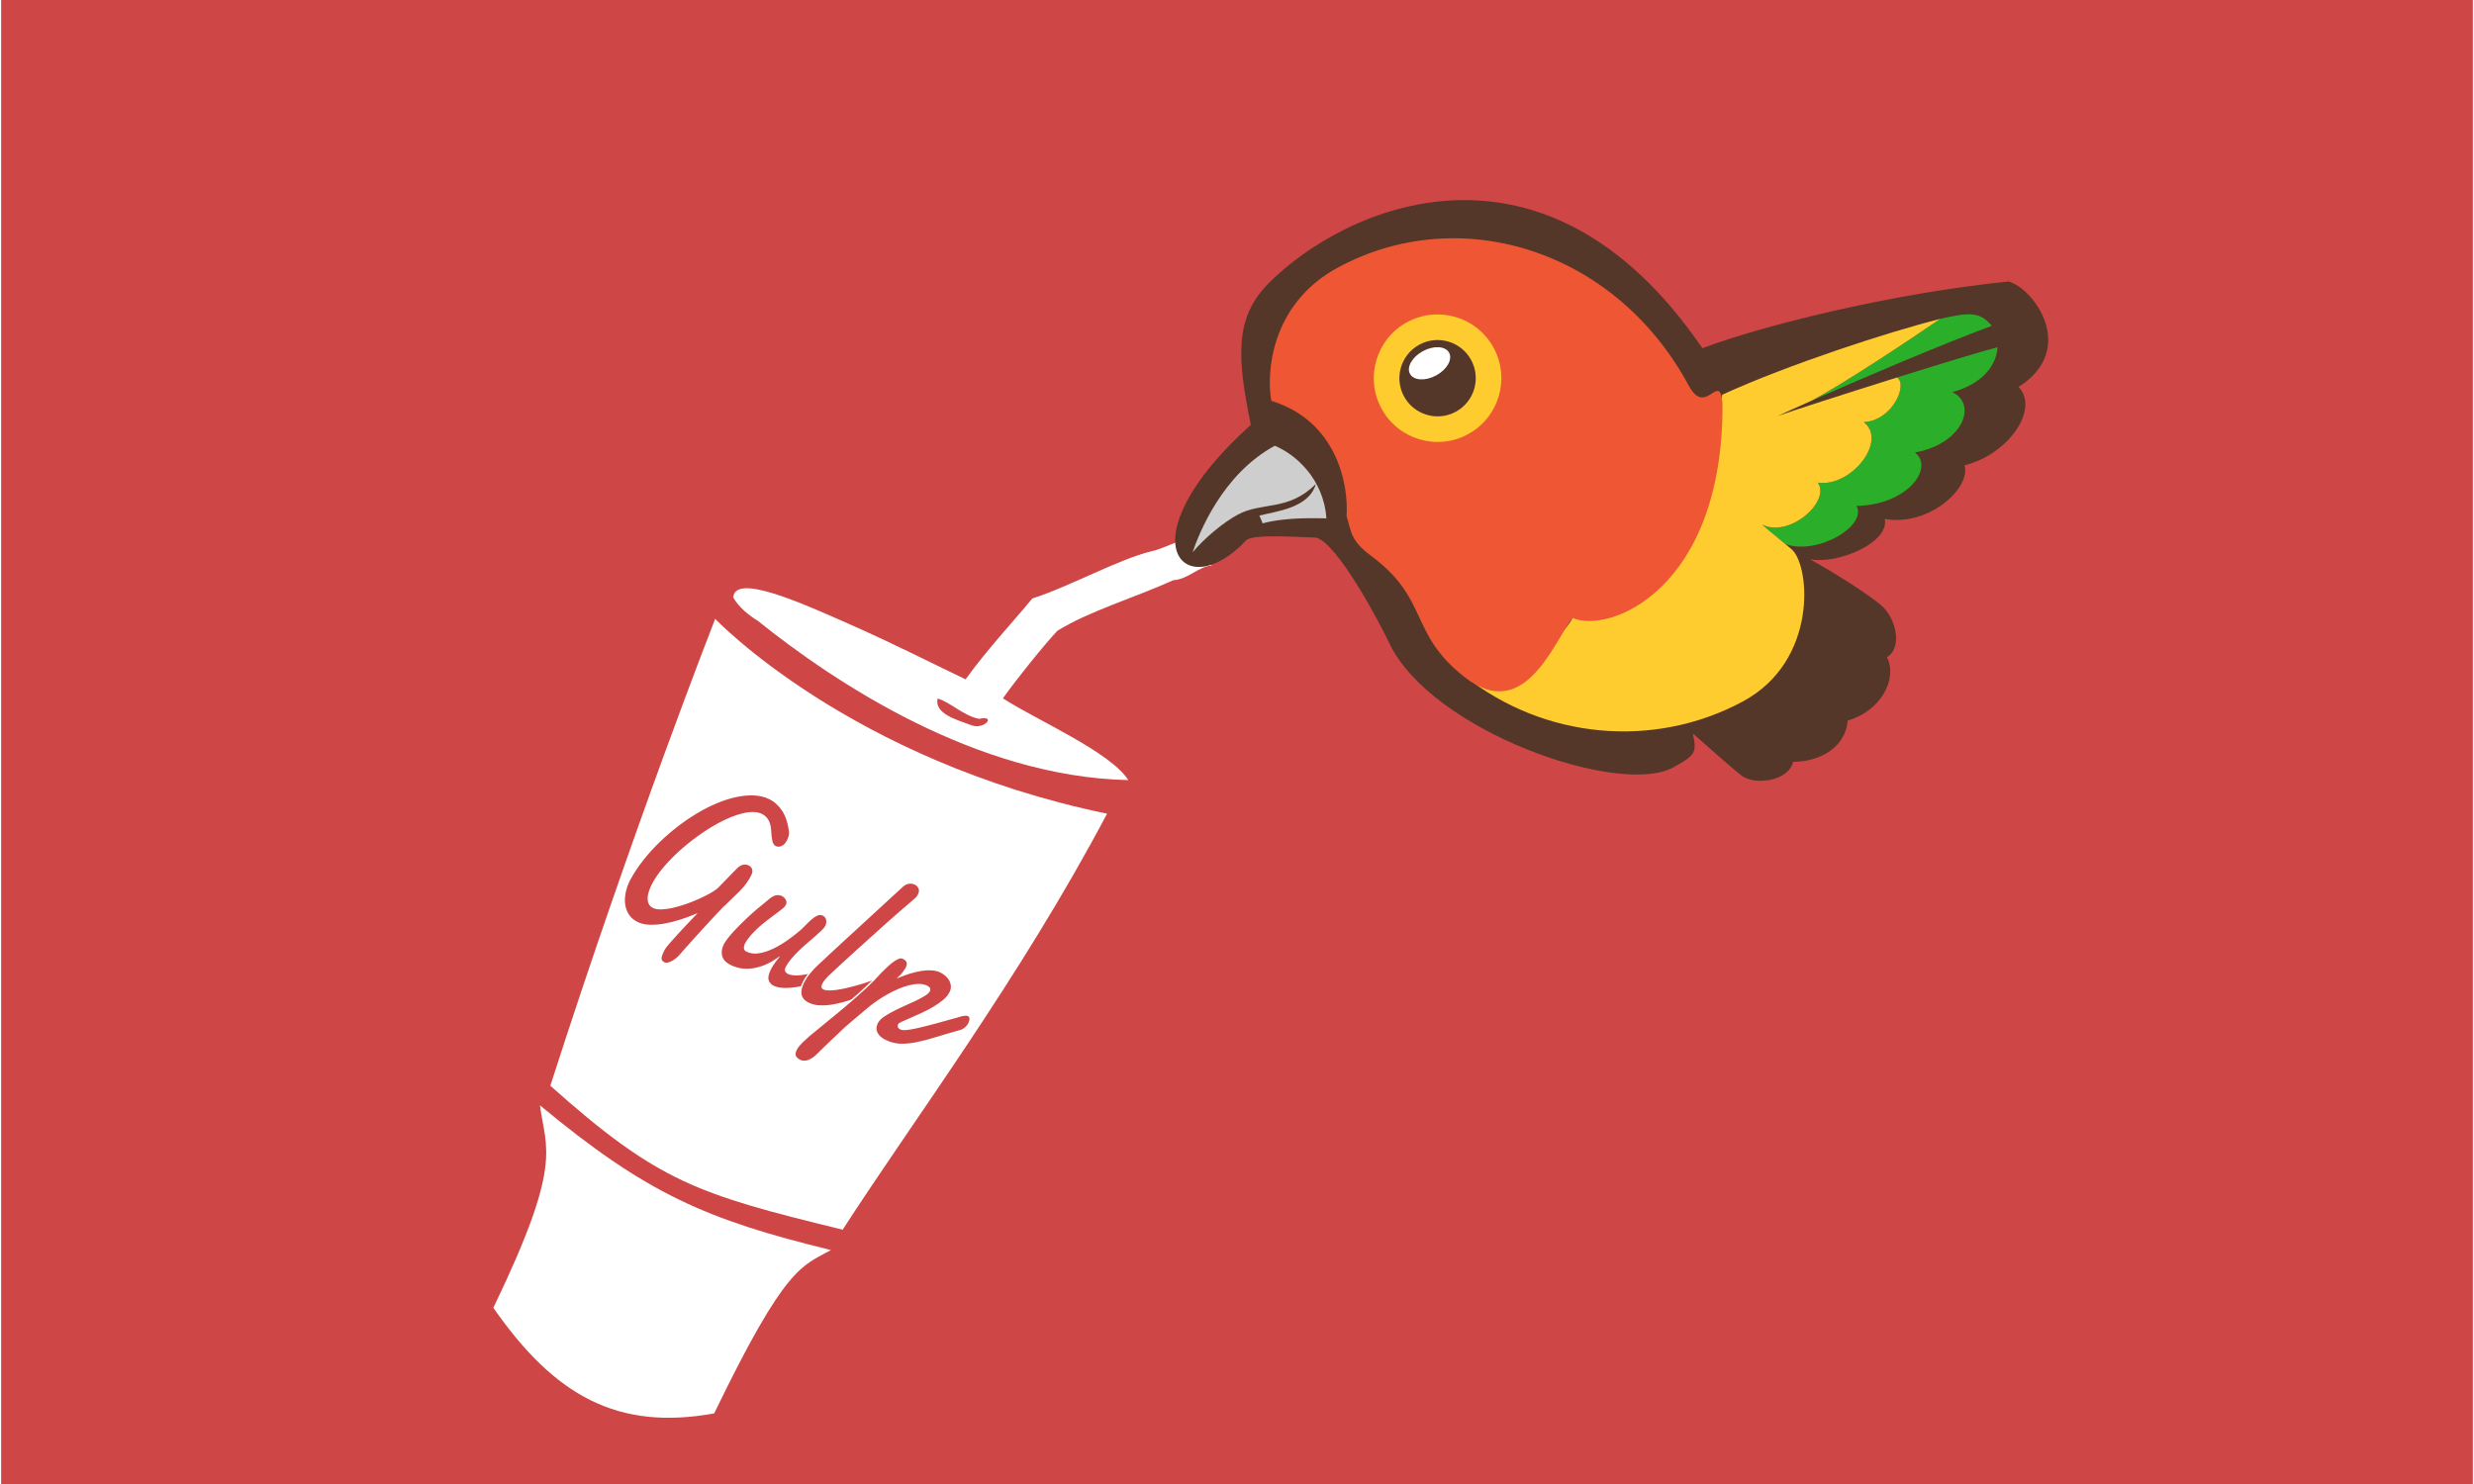 <?xml version="1.0" encoding="UTF-8" standalone="no"?>
<!-- Created with Inkscape (http://www.inkscape.org/) -->

<svg
   xmlns:dc="http://purl.org/dc/elements/1.1/"
   xmlns:cc="http://creativecommons.org/ns#"
   xmlns:rdf="http://www.w3.org/1999/02/22-rdf-syntax-ns#"
   xmlns:svg="http://www.w3.org/2000/svg"
   xmlns="http://www.w3.org/2000/svg"
   xmlns:sodipodi="http://sodipodi.sourceforge.net/DTD/sodipodi-0.dtd"
   xmlns:inkscape="http://www.inkscape.org/namespaces/inkscape"
   width="500"
   height="300"
   viewBox="0 0 1560.971 937.458"
   id="svg2"
   version="1.1"
   inkscape:version="0.91 r13725"
   sodipodi:docname="gulp-bower.svg"
   inkscape:export-filename="/home/timroes/design/blog-banners/gulp-bower.png"
   inkscape:export-xdpi="14.375034"
   inkscape:export-ydpi="14.375034">
  <defs
     id="defs4" />
  <sodipodi:namedview
     id="base"
     pagecolor="#ffffff"
     bordercolor="#666666"
     borderopacity="1.0"
     inkscape:pageopacity="0.0"
     inkscape:pageshadow="2"
     inkscape:zoom="0.49917411"
     inkscape:cx="1030.2675"
     inkscape:cy="553.55023"
     inkscape:document-units="px"
     inkscape:current-layer="layer1"
     showgrid="false"
     inkscape:window-width="1920"
     inkscape:window-height="1052"
     inkscape:window-x="1920"
     inkscape:window-y="28"
     inkscape:window-maximized="0"
     fit-margin-top="0"
     fit-margin-left="0"
     fit-margin-right="0"
     fit-margin-bottom="0" />
  <g
     inkscape:label="Layer 1"
     inkscape:groupmode="layer"
     id="layer1"
     transform="translate(380.077,-43.484)">
    <rect
       style="fill:#cf4646;fill-opacity:1;stroke:none"
       id="rect2985"
       width="1560.971"
       height="937.458"
       x="-380.077"
       y="43.484"
       inkscape:export-filename="/home/timroes/design/blog-banners/gulp-bower.png"
       inkscape:export-xdpi="28.828207"
       inkscape:export-ydpi="28.828207" />
    <g
       id="g3762"
       transform="matrix(0.901,0.435,-0.435,0.901,253.359,-103.415)">
      <path
         sodipodi:nodetypes="cczccccccccccccsc"
         inkscape:connector-curvature="0"
         id="path4227"
         d="m 94.45,552.851 c -7.347,-0.782 -14.736,-2.525 -20.58,-6.546 -5.812,-14.322 39.283,-15.606 72.738,-16.714 33.455,-1.108 54.537,-0.392 81.805,-0.517 3.751,-21.768 10.769,-44.235 15.736,-64.32 18.155,-17.2 38.116,-45.884 54.777,-59.53 6.8,-5.378 11.294,-13.131 18.536,-17.548 7.1,-4.909 12.672,7.703 19.724,8.932 -7.73,4.788 -9.689,14.504 -17.976,19.12 -17.073,20.531 -39.171,40.414 -51.933,60.491 -3.513,10.86 -9.889,38.256 -12.453,53.395 24.09,3.155 75.581,0.891 93.721,12.079 -86.737,39.69 -193.344,25.262 -254.095,11.158 z m 152.474,-5.024 c -9.591,2.613 -21.171,-1.646 -29.162,-0.159 2.268,9.475 16.132,6.915 26.672,5.883 8.589,-0.841 11.534,-12.857 2.49,-5.724 z"
         style="fill:#ffffff;fill-opacity:1;stroke:none" />
      <path
         sodipodi:nodetypes="ccccc"
         inkscape:connector-curvature="0"
         id="path4231"
         d="M 103.918,874.108 C 80.158,704.585 69.455,563.405 69.455,563.405 c 0,0 115.234,43.617 276.239,3.231 -4.308,117.927 -26.467,230.556 -36.078,309.087 -92.771,19.813 -118.008,23.426 -205.699,-1.615 z"
         style="fill:#ffffff;fill-opacity:1;stroke:none" />
      <path
         sodipodi:nodetypes="ccccc"
         inkscape:connector-curvature="0"
         id="path4229"
         d="m 103.368,888.082 c 15.623,23.667 29.097,26.668 29.097,127.903 59.233,33.386 104.51,35.83 154.543,-0.538 0,-103.849 9.415,-107.74 21.551,-124.939 -79.155,16.942 -120.429,18.612 -205.191,-2.426 z"
         style="fill:#ffffff;fill-opacity:1;stroke:none" />
      <g
         style="fill:#cf4646;fill-opacity:1"
         transform="matrix(0.924,0,0,0.924,91.897,650.166)"
         id="g3851">
        <g
           style="fill:#cf4646;fill-opacity:1"
           id="g3823">
          <path
             style="fill:#cf4646;fill-opacity:1;stroke:#ffffff;stroke-miterlimit:10"
             inkscape:connector-curvature="0"
             stroke-miterlimit="10"
             d="m 67.533,79.118 c -0.176,0.26 -0.494,1.079 -0.955,2.456 -0.461,1.379 -1.021,3.107 -1.68,5.188 -0.658,2.079 -1.373,4.405 -2.14,6.979 -0.769,2.573 -1.559,5.199 -2.371,7.877 -0.812,2.68 -1.591,5.304 -2.337,7.878 -0.748,2.573 -1.416,4.899 -2.008,6.98 -0.593,2.078 -1.086,3.821 -1.482,5.226 -0.395,1.403 -0.637,2.234 -0.724,2.496 -0.22,0.831 -0.571,1.754 -1.053,2.769 -0.484,1.013 -1.054,1.976 -1.712,2.886 -0.659,0.909 -1.382,1.663 -2.173,2.262 -0.791,0.597 -1.603,0.896 -2.436,0.896 -1.406,0 -2.426,-0.468 -3.062,-1.403 -0.638,-0.937 -0.955,-2.651 -0.955,-5.147 0,-0.365 0,-0.729 0,-1.093 0,-0.364 0.021,-0.754 0.066,-1.169 0.043,-0.832 0.373,-2.394 0.988,-4.681 0.614,-2.288 1.35,-4.874 2.206,-7.76 0.856,-2.886 1.778,-5.875 2.766,-8.969 0.988,-3.094 1.876,-5.862 2.667,-8.308 -2.328,2.602 -4.851,5.188 -7.572,7.761 -2.723,2.574 -5.51,4.888 -8.363,6.941 -2.854,2.056 -5.729,3.732 -8.626,5.031 -2.897,1.298 -5.686,1.95 -8.363,1.95 -3.073,0 -5.718,-0.677 -7.935,-2.028 C 8.062,112.783 6.23,111.016 4.781,108.832 3.332,106.648 2.256,104.179 1.554,101.423 0.851,98.667 0.5,95.912 0.5,93.156 c 0,-0.362 0,-0.702 0,-1.015 0,-0.311 0.021,-0.623 0.066,-0.935 C 0.829,86.214 1.542,81.093 2.706,75.841 3.869,70.589 5.394,65.363 7.283,60.164 9.17,54.966 11.354,49.882 13.835,44.916 16.314,39.951 19.014,35.258 21.934,30.838 24.853,26.42 27.959,22.351 31.251,18.632 34.543,14.915 37.923,11.717 41.392,9.039 44.859,6.362 48.36,4.269 51.894,2.761 55.427,1.254 58.929,0.5 62.396,0.5 c 3.994,0 7.858,1.092 11.589,3.275 3.73,2.184 7.22,5.721 10.47,10.607 0.745,1.092 1.218,2.197 1.415,3.314 0.197,1.119 0.296,2.171 0.296,3.159 0,2.339 -0.56,4.187 -1.679,5.538 -1.119,1.353 -2.447,2.028 -3.984,2.028 -1.405,0 -2.71,-0.741 -3.918,-2.223 -1.208,-1.482 -2.558,-3.6 -4.05,-6.356 -1.405,-2.496 -2.953,-4.302 -4.642,-5.42 -1.69,-1.118 -3.523,-1.677 -5.499,-1.677 -3.073,0 -6.354,1.275 -9.844,3.822 -3.49,2.548 -6.947,5.916 -10.371,10.101 -3.425,4.186 -6.706,8.968 -9.845,14.35 -3.138,5.382 -5.916,10.893 -8.33,16.535 -2.415,5.642 -4.335,11.206 -5.761,16.689 -1.427,5.486 -2.14,10.412 -2.14,14.781 0,1.455 0.099,2.951 0.296,4.483 0.198,1.534 0.57,2.926 1.12,4.173 0.548,1.248 1.294,2.275 2.239,3.08 0.944,0.809 2.14,1.209 3.589,1.209 1.624,0 3.468,-0.545 5.531,-1.638 2.062,-1.091 4.203,-2.521 6.42,-4.289 2.216,-1.768 4.444,-3.769 6.684,-6.006 2.239,-2.234 4.323,-4.496 6.255,-6.785 1.931,-2.287 3.644,-4.485 5.136,-6.591 1.492,-2.105 2.611,-3.938 3.358,-5.498 l 6.124,-18.329 c 0.746,-1.975 1.722,-3.378 2.93,-4.211 1.207,-0.831 2.447,-1.248 3.721,-1.248 0.614,0 1.228,0.105 1.843,0.312 0.614,0.208 1.163,0.533 1.646,0.975 0.483,0.442 0.866,1.014 1.152,1.716 0.285,0.702 0.428,1.521 0.428,2.456 0,2.496 -0.22,4.836 -0.658,7.02 -0.439,2.186 -0.999,4.316 -1.679,6.396 -0.681,2.079 -1.438,4.173 -2.271,6.278 -0.833,2.106 -1.645,4.304 -2.434,6.592 z"
             id="path3825" />
          <path
             style="fill:#cf4646;fill-opacity:1;stroke:#ffffff;stroke-miterlimit:10"
             inkscape:connector-curvature="0"
             stroke-miterlimit="10"
             d="m 150.565,94.405 c -1.933,2.6 -4.182,5.134 -6.749,7.604 -2.568,2.47 -5.214,4.667 -7.935,6.591 -2.723,1.923 -5.4,3.47 -8.033,4.64 -2.634,1.17 -5.004,1.755 -7.111,1.755 -2.107,0 -3.819,-0.702 -5.137,-2.105 -1.316,-1.403 -1.975,-3.795 -1.975,-7.176 0,-2.392 0.351,-5.174 1.053,-8.346 -1.142,2.029 -2.567,4.083 -4.279,6.162 -1.713,2.08 -3.666,3.978 -5.861,5.694 -2.195,1.716 -4.653,3.106 -7.375,4.171 -2.722,1.065 -5.686,1.6 -8.889,1.6 -1.448,0 -2.843,-0.183 -4.182,-0.547 -1.34,-0.363 -2.513,-0.986 -3.522,-1.871 -1.011,-0.883 -1.822,-2.065 -2.437,-3.549 -0.615,-1.48 -0.922,-3.34 -0.922,-5.576 0,-0.052 0.088,-0.845 0.264,-2.379 0.174,-1.533 0.734,-3.951 1.679,-7.254 0.943,-3.3 2.404,-7.577 4.379,-12.829 1.976,-5.252 4.763,-11.62 8.362,-19.107 0.922,-1.976 1.986,-3.393 3.193,-4.251 1.208,-0.858 2.513,-1.287 3.918,-1.287 0.615,0 1.251,0.092 1.91,0.272 0.659,0.184 1.272,0.468 1.844,0.858 0.57,0.39 1.031,0.885 1.383,1.481 0.352,0.598 0.527,1.286 0.527,2.067 0,0.52 -0.066,1.015 -0.198,1.48 -0.22,0.887 -0.691,2.042 -1.416,3.471 -0.725,1.431 -1.569,3.07 -2.534,4.915 -0.967,1.846 -1.987,3.835 -3.062,5.967 -1.076,2.132 -2.074,4.341 -2.996,6.629 -0.922,2.289 -1.712,4.615 -2.37,6.98 -0.659,2.366 -1.032,4.667 -1.119,6.901 0,0.937 0.219,1.795 0.658,2.574 0.438,0.78 1.162,1.171 2.173,1.171 2.853,0 5.574,-0.937 8.165,-2.809 2.59,-1.871 4.981,-4.198 7.178,-6.98 2.194,-2.78 4.181,-5.771 5.958,-8.969 1.778,-3.198 3.261,-6.122 4.445,-8.774 0.834,-1.768 1.568,-3.666 2.206,-5.694 0.636,-2.027 1.327,-3.898 2.074,-5.615 0.746,-1.716 1.602,-3.145 2.567,-4.289 0.965,-1.144 2.173,-1.716 3.622,-1.716 1.58,0 2.83,0.599 3.753,1.793 0.922,1.197 1.382,2.626 1.382,4.29 0,0.937 -0.295,2.223 -0.888,3.86 -0.594,1.639 -1.34,3.511 -2.24,5.616 -0.899,2.105 -1.876,4.354 -2.929,6.746 -1.054,2.393 -2.032,4.823 -2.93,7.292 -0.901,2.471 -1.646,4.889 -2.239,7.255 -0.593,2.365 -0.889,4.562 -0.889,6.589 0,1.873 0.965,2.808 2.896,2.808 1.36,0 3.051,-0.468 5.069,-1.402 2.021,-0.937 4.138,-2.25 6.355,-3.939 2.216,-1.689 4.433,-3.679 6.65,-5.966 2.216,-2.288 4.182,-4.758 5.893,-7.41 l 0.661,10.608 z"
             id="path3827" />
          <path
             style="fill:#cf4646;fill-opacity:1;stroke:#ffffff;stroke-miterlimit:10"
             inkscape:connector-curvature="0"
             stroke-miterlimit="10"
             d="m 152.607,90.503 c -0.483,1.197 -0.955,2.588 -1.416,4.174 -0.462,1.586 -0.691,3.002 -0.691,4.25 0,0.779 0.132,1.403 0.395,1.872 0.264,0.468 0.769,0.702 1.516,0.702 0.921,0 2.073,-0.324 3.456,-0.975 1.382,-0.65 2.874,-1.509 4.478,-2.574 1.603,-1.064 3.271,-2.287 5.004,-3.666 1.733,-1.377 3.457,-2.808 5.169,-4.289 1.713,-1.483 3.347,-2.964 4.906,-4.445 1.558,-1.483 2.952,-2.848 4.182,-4.095 0.351,-0.364 0.767,-0.625 1.251,-0.78 0.481,-0.156 0.899,-0.234 1.251,-0.234 0.877,0 1.603,0.364 2.173,1.093 0.569,0.728 0.855,1.688 0.855,2.886 0,1.091 -0.308,2.313 -0.921,3.665 -0.615,1.353 -1.69,2.679 -3.228,3.977 -2.81,3.069 -5.64,5.98 -8.494,8.736 -2.854,2.756 -5.695,5.186 -8.526,7.291 -2.832,2.107 -5.642,3.783 -8.429,5.032 -2.788,1.247 -5.498,1.871 -8.133,1.871 -1.8,0 -3.304,-0.286 -4.51,-0.857 -1.209,-0.573 -2.173,-1.353 -2.897,-2.339 -0.725,-0.989 -1.241,-2.158 -1.548,-3.511 -0.308,-1.352 -0.46,-2.78 -0.46,-4.289 0,-2.548 0.318,-5.16 0.954,-7.84 0.636,-2.676 1.393,-5.134 2.271,-7.369 1.536,-4.057 3.096,-8.084 4.676,-12.089 1.579,-4.003 3.028,-7.669 4.347,-10.998 l 19.95,-50.305 c 0.79,-2.028 1.854,-3.458 3.194,-4.29 1.339,-0.831 2.688,-1.248 4.05,-1.248 1.359,0 2.601,0.442 3.721,1.326 1.118,0.885 1.679,2.314 1.679,4.29 0,0.936 -0.188,1.924 -0.561,2.963 -0.373,1.042 -0.845,2.158 -1.415,3.354 -1.098,2.444 -2.403,5.434 -3.918,8.968 -1.515,3.537 -3.14,7.384 -4.874,11.543 -1.733,4.161 -3.512,8.489 -5.332,12.986 -1.823,4.497 -3.601,8.878 -5.335,13.142 -1.733,4.265 -3.357,8.306 -4.872,12.128 -1.515,3.822 -2.821,7.137 -3.918,9.944 z"
             id="path3829" />
          <path
             style="fill:#cf4646;fill-opacity:1;stroke:#ffffff;stroke-miterlimit:10"
             inkscape:connector-curvature="0"
             stroke-miterlimit="10"
             d="m 245.912,76.387 c 0.615,-0.416 1.187,-0.753 1.713,-1.015 0.526,-0.258 1.031,-0.39 1.515,-0.39 0.964,0 1.689,0.43 2.173,1.287 0.482,0.858 0.724,1.911 0.724,3.159 0,1.354 -0.295,2.729 -0.889,4.134 -0.592,1.403 -1.481,2.573 -2.667,3.509 -4.698,4.16 -8.89,7.955 -12.575,11.388 -3.688,3.431 -7.168,6.383 -10.438,8.853 -3.27,2.47 -6.463,4.381 -9.58,5.732 -3.117,1.351 -6.453,2.027 -10.01,2.027 -3.336,0 -5.915,-0.729 -7.736,-2.184 -1.822,-1.455 -2.733,-3.457 -2.733,-6.006 0,-0.207 0,-0.401 0,-0.585 0,-0.181 0.021,-0.402 0.066,-0.663 0.174,-1.559 0.856,-3.354 2.041,-5.381 1.186,-2.028 2.612,-4.134 4.28,-6.317 1.668,-2.183 3.445,-4.394 5.334,-6.63 1.887,-2.234 3.631,-4.354 5.235,-6.357 1.602,-2 2.93,-3.833 3.982,-5.498 1.055,-1.663 1.581,-3.014 1.581,-4.055 0,-0.624 -0.221,-1.117 -0.658,-1.482 -0.438,-0.363 -1.164,-0.545 -2.173,-0.545 -1.757,0 -3.566,0.454 -5.432,1.365 -1.867,0.908 -3.711,2.131 -5.532,3.664 -1.822,1.535 -3.601,3.29 -5.334,5.265 -1.734,1.977 -3.357,4.03 -4.873,6.162 -1.515,2.133 -2.896,4.276 -4.148,6.435 -1.251,2.157 -2.316,4.146 -3.193,5.966 -0.263,0.572 -0.637,1.379 -1.12,2.418 -0.483,1.041 -1.01,2.211 -1.579,3.511 -0.572,1.299 -1.175,2.64 -1.812,4.015 -0.637,1.379 -1.218,2.68 -1.744,3.9 -0.527,1.222 -1,2.312 -1.416,3.276 -0.418,0.961 -0.715,1.624 -0.889,1.988 -0.221,0.468 -0.583,1.351 -1.087,2.651 -0.505,1.3 -1.086,2.82 -1.746,4.563 -0.657,1.741 -1.35,3.574 -2.073,5.498 -0.723,1.924 -1.404,3.744 -2.041,5.46 -0.637,1.715 -1.197,3.223 -1.679,4.523 -0.483,1.299 -0.791,2.184 -0.923,2.651 -0.438,1.352 -0.955,2.625 -1.547,3.822 -0.593,1.195 -1.273,2.248 -2.041,3.159 -0.768,0.908 -1.647,1.637 -2.634,2.184 -0.989,0.546 -2.097,0.818 -3.325,0.818 -1.581,0 -2.886,-0.378 -3.919,-1.131 -1.03,-0.754 -1.547,-2.197 -1.547,-4.329 0,-1.04 0.131,-2.105 0.395,-3.196 0.265,-1.093 0.594,-2.173 0.988,-3.238 0.395,-1.066 0.802,-2.105 1.218,-3.118 0.418,-1.015 0.803,-1.989 1.152,-2.926 2.371,-5.2 4.785,-10.412 7.243,-15.638 2.459,-5.226 4.818,-10.397 7.078,-15.521 2.261,-5.121 4.357,-10.152 6.29,-15.092 1.931,-4.939 3.533,-9.671 4.806,-14.194 0.351,-0.937 0.834,-2.262 1.449,-3.979 0.614,-1.715 1.316,-3.404 2.107,-5.069 0.79,-1.663 1.679,-3.106 2.666,-4.327 0.988,-1.222 2.052,-1.834 3.193,-1.834 1.757,0 3.029,0.402 3.819,1.209 0.791,0.807 1.186,1.988 1.186,3.549 0,0.312 -0.044,0.807 -0.131,1.481 -0.089,0.676 -0.198,1.393 -0.329,2.146 -0.132,0.754 -0.275,1.469 -0.429,2.146 -0.154,0.676 -0.297,1.169 -0.429,1.48 1.624,-1.768 3.38,-3.522 5.269,-5.264 1.887,-1.741 3.841,-3.316 5.861,-4.719 2.018,-1.403 4.082,-2.547 6.189,-3.433 2.107,-0.883 4.214,-1.325 6.321,-1.325 1.447,0 2.886,0.208 4.312,0.624 1.426,0.416 2.7,1.027 3.819,1.832 1.12,0.808 2.03,1.821 2.732,3.042 0.701,1.223 1.053,2.64 1.053,4.251 0,2.133 -0.537,4.407 -1.612,6.825 -1.076,2.417 -2.426,4.848 -4.049,7.291 -1.626,2.445 -3.382,4.823 -5.269,7.137 -1.889,2.314 -3.654,4.42 -5.301,6.317 -1.646,1.898 -3.028,3.51 -4.148,4.835 -1.119,1.327 -1.702,2.224 -1.745,2.691 0,0.625 0.198,1.131 0.593,1.521 0.395,0.39 1.054,0.585 1.976,0.585 0.746,0 1.844,-0.417 3.293,-1.249 1.447,-0.831 3.478,-2.274 6.09,-4.327 2.61,-2.054 5.927,-4.81 9.943,-8.269 4.019,-3.451 8.968,-7.807 14.85,-13.059 z"
             id="path3831" />
        </g>
        <g
           style="fill:#cf4646;fill-opacity:1"
           id="g3833" />
        <g
           style="fill:#cf4646;fill-opacity:1"
           id="g3835" />
        <g
           style="fill:#cf4646;fill-opacity:1"
           id="g3837" />
        <g
           style="fill:#cf4646;fill-opacity:1"
           id="g3839" />
        <g
           style="fill:#cf4646;fill-opacity:1"
           id="g3841" />
        <g
           style="fill:#cf4646;fill-opacity:1"
           id="g3843" />
      </g>
    </g>
    <g
       id="g4012"
       transform="translate(397.096,231.76)">
      <g
         id="g4084"
         transform="matrix(0.88,-0.474,0.474,0.88,-2.825,29.798)">
        <path
           sodipodi:nodetypes="ccccccccccsscscsccc"
           d="m 427.682,260.289 c 5.155,18.918 -26.24,34.538 -53.612,27.426 -2.784,14.38 -37.89,23.661 -60.417,5.979 -4.298,14.575 -39.689,11.358 -53.661,-0.007 7.058,10.73 25.153,41.815 26.847,50.478 2.298,11.767 -2.864,26.542 -13.387,27.104 -0.414,15.259 -19.373,28.047 -40.818,23.511 -11.136,16.497 -31.567,12.771 -42.702,6.585 -8.66,9.485 -28.449,1.576 -32.728,-7.564 -2.895,-6.181 -11.71,-30.461 -14.583,-38.271 -3.427,11.391 -4.368,13.003 -21.337,13.003 -38.856,0 -123.728,-93.196 -120.448,-154.28 C 1.586,200.277 2.03,142.617 -8.45,133.496 -12.346,131.711 -42.044,112.214 -47.967,114.218 -102.556,132.683 -117.455,77.308 -10.756,51.356 1.779,9.647 12.113,-13.237 41.919,-22.19 c 64.907,-19.498 202.843,-9.981 221.458,166.211 39.003,5.203 119.897,25.515 190.311,54.585 12.338,11.856 17.966,58.642 -26.007,61.683 z"
           id="outline"
           inkscape:connector-curvature="0"
           style="fill:#543729" />
        <path
           d="m 251.083,278.09 c 0.004,0.025 0.015,0.059 0.018,0.084 -2.225,-4.788 -4.588,-10.604 -7.41,-18.206 10.988,15.994 45.426,7.745 43.62,-6.587 16.856,12.683 51.553,-2.113 43.665,-19.897 16.885,7.868 36.157,-7.963 31.835,-14.861 28.787,5.552 56.374,11.086 65.034,13.302 -5.753,9.38 -18.855,16.004 -38.605,11.401 10.672,14.538 -10.048,31.979 -38.908,22.373 6.353,14.272 -19.343,27.121 -48.548,12.245 0.371,14.278 -36.231,15.922 -50.701,0.146 z m 57.105,-72.167 c 33.411,2.565 88.663,7.547 122.869,12.334 -2.161,-11.132 -8.064,-14.312 -26.633,-19.3 -19.971,2.13 -70.638,7.107 -96.236,6.966 z"
           id="wingtip"
           inkscape:connector-curvature="0"
           style="fill:#2baf2b" />
        <path
           d="m 287.311,253.381 c 16.856,12.683 51.553,-2.113 43.665,-19.897 16.885,7.868 36.157,-7.963 31.835,-14.861 -34.034,-6.562 -69.747,-13.148 -77.848,-14.299 4.914,0.261 13.059,0.819 23.225,1.6 25.599,0.141 76.266,-4.836 96.236,-6.966 -32.336,-8.199 -98.356,-20.164 -143.95,-23.112 -2.113,3.088 -5.997,8.325 -12.762,13.89 -19.948,42.207 -56.091,70.262 -96.081,70.262 -11.654,0 -24.693,-1.966 -39.308,-6.638 -9.114,9.764 -47.973,17.163 -79.503,1.687 25.01,58.562 83.01,97.654 147.211,97.654 54.07,0 78.046,-55.214 72.799,-69.823 -1.273,-3.547 -6.318,-15.308 -9.141,-22.909 10.99,15.993 45.427,7.744 43.622,-6.588 z"
           id="body"
           inkscape:connector-curvature="0"
           style="fill:#ffcc2f" />
        <path
           d="m 3.233,126.042 c -4.774,-2.597 -21.272,-12.597 -36.993,-16.355 0.248,-1.741 0.435,-3.497 0.551,-5.263 10.314,2.47 29.759,10.804 40.902,-0.681 -23.509,7.094 -35.247,-6.321 -52.526,-6.321 -10.296,0 -24.988,2.876 -36.569,7.423 9.315,-8.605 39.861,-34.575 77.681,-34.665 8.444,10.237 17.571,32.412 6.954,55.862 z"
           id="beak"
           inkscape:connector-curvature="0"
           style="fill:#cecece" />
        <path
           sodipodi:nodetypes="cscccsscc"
           d="m 110.239,255.067 c -19.736,9.793 -58.922,43.715 -77.714,0.664 -18.093,-41.449 4.095,-53.66 -15.854,-95.866 -6.691,-14.557 -3.529,-18.601 -1.554,-28.991 10.98,-17.476 22.889,-56.138 -7.269,-86.702 4.639,-14.904 27.219,-54.248 77.206,-54.248 87.236,0 159.533,72.997 159.533,170.825 0,23.158 21.783,0.496 13.433,20.045 -55.426,104.238 -132.692,94.279 -147.78,74.273 z"
           id="head"
           inkscape:connector-curvature="0"
           style="fill:#ef5734" />
        <g
           transform="translate(-71.692,-23.044)"
           id="g4079">
          <path
             style="fill:#ffcc2f"
             inkscape:connector-curvature="0"
             id="eye_rim"
             d="m 138.496,104.407 c 0,22.252 18.039,40.293 40.292,40.293 22.253,0 40.294,-18.041 40.294,-40.293 0,-22.253 -18.041,-40.293 -40.294,-40.293 -22.253,0 -40.292,18.04 -40.292,40.293 z" />
          <path
             style="fill:#543729"
             inkscape:connector-curvature="0"
             id="eye"
             d="m 154.664,104.407 c 0,13.322 10.802,24.123 24.123,24.123 13.324,0 24.124,-10.801 24.124,-24.123 0,-13.323 -10.799,-24.124 -24.124,-24.124 -13.321,0 -24.123,10.801 -24.123,24.124 z" />
          <ellipse
             style="fill:#ffffff"
             id="pupil_highlight"
             cx="178.787"
             cy="93.703"
             rx="14.057"
             ry="8.74" />
        </g>
      </g>
    </g>
  </g>
</svg>
